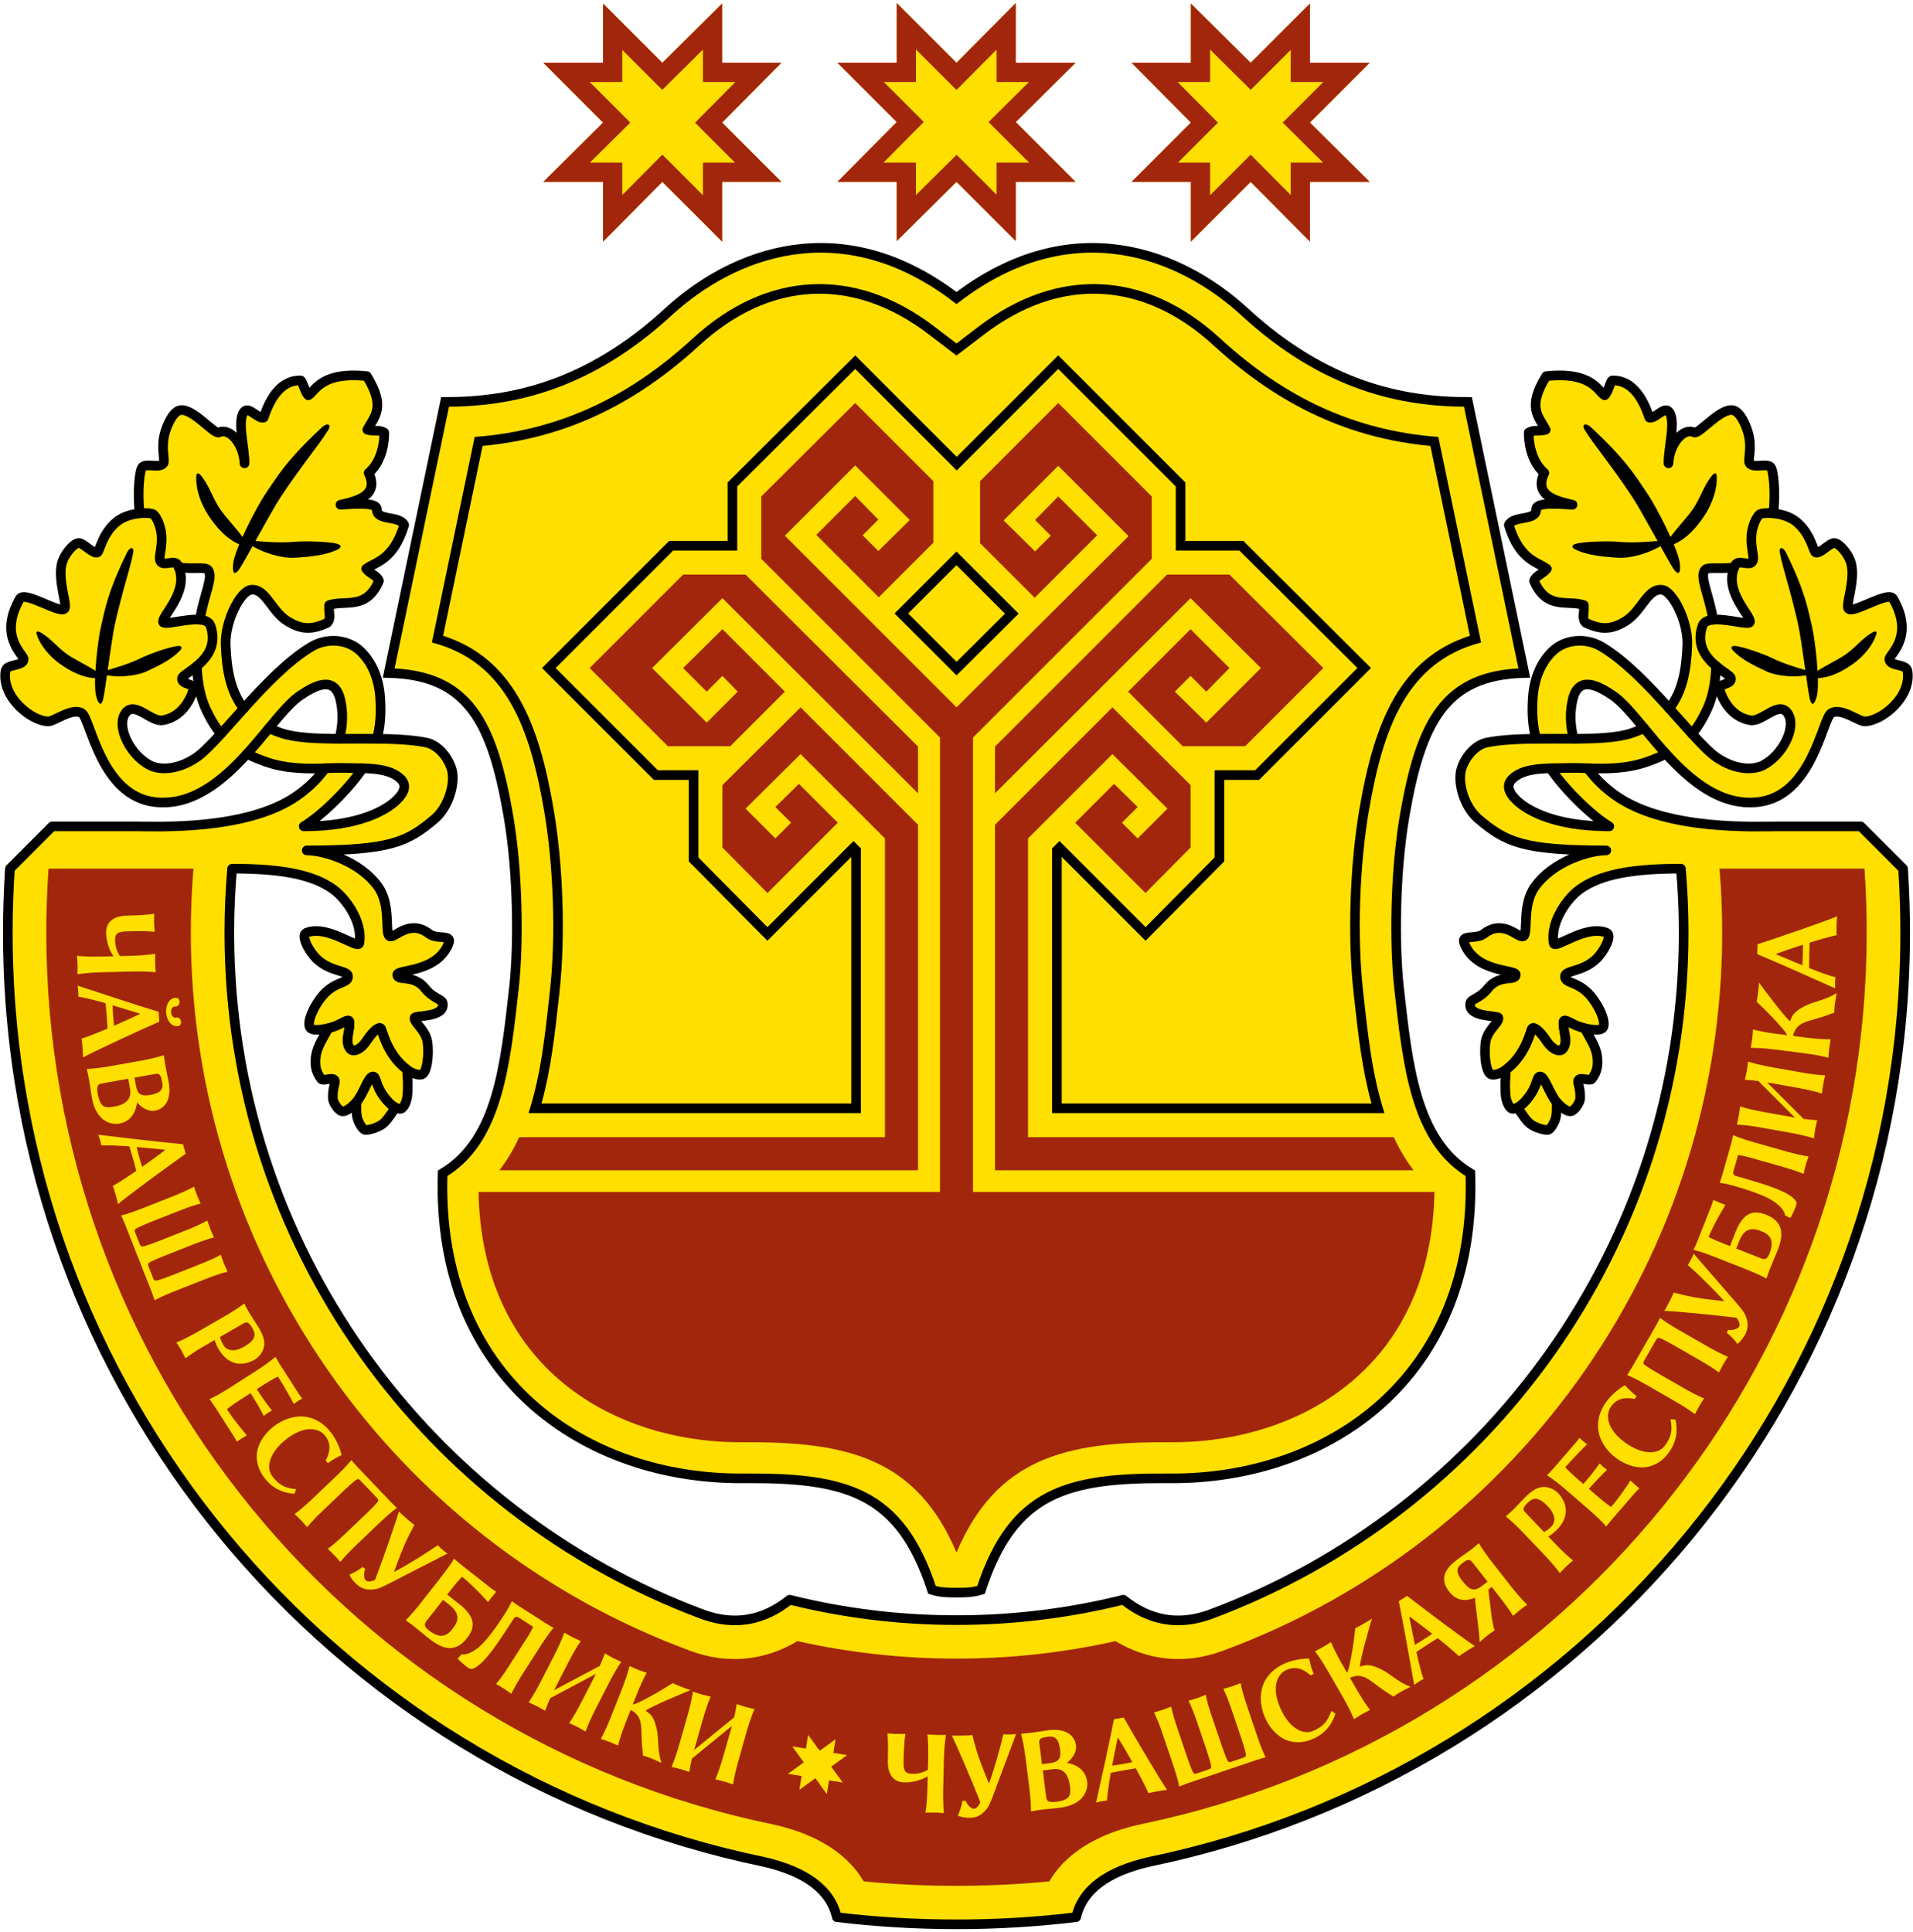 <svg id="id-svg" width="697" height="704" viewBox="0 0 697 704" fill="none" xmlns="http://www.w3.org/2000/svg">
<path fill-rule="evenodd" clip-rule="evenodd" d="M110.648 301.108C130.944 301.108 140.614 295.164 144.253 291.771C147.527 288.724 148.29 285.91 145.853 283.679C142.639 280.729 137.8 280.119 132.119 279.944C127.669 286.717 117.596 296.979 110.648 301.108ZM586.352 301.108C566.056 301.108 556.386 295.164 552.747 291.771C549.473 288.724 548.71 285.91 551.147 283.679C554.36 280.729 559.2 280.119 564.881 279.944C569.331 286.717 579.404 296.979 586.352 301.108ZM673.28 221.282C673.337 221.444 673.398 221.611 673.46 221.773L673.28 221.282ZM23.72 221.282C23.663 221.444 23.602 221.611 23.54 221.773L23.72 221.282ZM348.5 590.328C327.533 590.328 307.162 587.751 287.699 582.898C278.177 590.543 267.753 592.375 256.43 588.386C155.497 550.981 83.557 453.83 83.557 339.877C83.557 332.004 83.899 324.21 84.574 316.512C101.876 316.512 113.839 318.463 121.616 324.188C125.933 327.362 132.263 335.897 130.931 343.638C130.501 346.137 119.332 336.756 111.651 339.877C109.403 340.789 112.642 346.838 115.531 349.534C120.585 354.247 126.806 353.488 126.823 355.799C126.841 358.692 121.445 357.228 116.513 364.084C113.348 368.489 111.91 372.899 112.984 374.46C113.76 375.582 116.342 375.367 119.656 374.653C123.772 373.767 126.183 371.457 127.095 371.926C127.691 372.233 127.143 375.104 126.692 377.743C126.31 379.996 127.021 382.482 128.533 382.749C130.102 383.025 132.193 381.399 133.557 379.317C135.617 376.152 137.743 374.21 138.655 374.648C139.277 374.951 140.676 384.152 148.294 389.772C150.504 391.403 152.582 391.775 153.568 391.552C155.606 391.087 156.391 384.209 155.742 379.733C155.085 375.183 150.539 372.43 151.056 370.843C151.367 369.883 162.318 370.835 161.309 365.486C161.046 364.092 157.636 363.667 154.962 360.248C150.697 354.79 144.853 357.714 144.717 355.198C144.603 353.12 159.332 354.576 163.501 343.673C164.79 340.302 159.197 342.442 156.343 340.25C148.952 334.569 143.626 342.328 141.89 341.105C140.15 339.877 142.495 329.856 137.848 323.228C131.299 313.882 118.043 309.871 111.752 309.871C142.092 309.871 148.356 306.855 158.359 298.395C163.558 293.994 165.974 285.235 164.588 280.356C163.348 276.012 159.578 271.374 155.133 270.528C149.846 269.524 143.656 269.243 137.3 269.182C138.519 264.934 138.905 260.266 138.523 254.326C138.12 248.005 135.968 241.732 131.343 237.282C126.898 233.004 119.297 232.105 113.252 235.766C104.826 240.864 96.274 249.837 88.804 258.135C84.083 252.16 82.535 244.222 82.228 234.92C81.939 226.279 87.59 215.347 91.434 214.913C96.747 214.308 98.72 222.409 104.449 226.143C110.393 230.019 114.444 229.089 119.143 226.998C120.848 225.368 119.634 223.281 119.928 220.493C125.903 218.507 133.456 222.426 138.08 211.656C137.318 209.604 134.894 209.183 133.421 207.241C136.494 204.835 143.341 204.309 147.26 191.28C145.52 187.703 137.182 189.956 137.305 185.59C137.392 182.588 127.205 183.846 124.04 183.916C129.712 182.618 138.392 180.694 134.319 172.325C139.698 167.714 140.075 159.622 139.996 157.614C137.901 156.422 136.884 157.377 133.833 156.588C136.406 151.63 140.706 148.527 133.662 137.068C116.829 135.306 114.852 142.635 112.357 144.02C111.13 143.117 110.257 138.847 109.552 138.628C100.32 138.396 97.01 149.684 96.037 152.174C94.108 152.726 90.799 148.268 89.172 149.772C86.073 152.643 89.242 163.361 89.085 168.832C88.747 161.884 83.798 155.654 79.756 157.579C78.025 158.407 70.037 148.364 65.465 149.5C63.006 150.109 61.003 154.563 60.13 157.513C58.425 163.299 60.367 167.67 59.512 168.854C58.171 170.708 53.375 168.718 51.911 170.151C50.824 171.221 50.035 179.16 50.872 187.05C48.233 187.322 45.108 188.142 42.833 189.882C37.235 194.16 36.301 201.025 35.472 201.314C33.78 201.906 30.173 197.562 28.52 197.851C26.534 198.202 23.268 202.187 22.492 205.492C21.033 211.748 24.627 220.383 23.544 221.773C21.896 223.89 8.986 215.07 7.185 218.231C-0.736 232.127 8.737 238.505 8.623 240.219C8.443 242.937 2.45 241.776 2.012 244.463C0.43 254.159 11.704 262.931 17.692 262.848C19.871 262.817 26.324 257.728 29.796 259.854C33.048 261.848 36.656 290.175 56.672 292.275C70.046 293.674 80.975 284.591 89.979 274.692C92.017 275.727 94.266 276.656 96.765 277.546C104.414 280.264 112.261 280.141 118.481 279.935C115.895 283.574 112.449 287.024 108.044 290.083C89.751 302.774 56.794 301.108 49.071 301.108H19.021L3.616 316.512C3.104 324.232 2.841 332.026 2.841 339.877C2.841 506.614 120.897 645.777 277.98 678.334C293.643 681.867 302.621 688.614 304.909 698.574C319.2 700.292 333.749 701.177 348.5 701.177C363.251 701.177 377.8 700.292 392.091 698.574C394.379 688.614 403.357 681.867 419.02 678.334C576.103 645.777 694.159 506.614 694.159 339.877C694.159 332.026 693.896 324.232 693.383 316.512L677.979 301.108H647.929C640.205 301.108 607.249 302.774 588.956 290.083C584.551 287.024 581.105 283.574 578.519 279.935C584.739 280.141 592.586 280.264 600.235 277.546C602.734 276.656 604.983 275.727 607.021 274.692C616.025 284.591 626.954 293.674 640.328 292.275C660.344 290.175 663.952 261.848 667.204 259.854C670.676 257.728 677.129 262.817 679.308 262.848C685.296 262.931 696.57 254.159 694.988 244.463C694.549 241.776 688.557 242.937 688.377 240.219C688.263 238.505 697.736 232.127 689.815 218.231C688.013 215.07 675.104 223.89 673.455 221.773C672.373 220.383 675.967 211.748 674.507 205.492C673.732 202.187 670.466 198.202 668.48 197.851C666.827 197.562 663.22 201.906 661.527 201.314C660.699 201.025 659.765 194.16 654.167 189.882C651.892 188.142 648.767 187.322 646.128 187.05C646.965 179.16 646.176 171.221 645.089 170.151C643.625 168.718 638.829 170.708 637.488 168.854C636.633 167.67 638.575 163.299 636.869 157.513C635.997 154.563 633.994 150.109 631.535 149.5C626.962 148.364 618.975 158.407 617.244 157.579C613.202 155.654 608.253 161.884 607.915 168.832C607.758 163.361 610.927 152.643 607.828 149.772C606.201 148.268 602.892 152.726 600.963 152.174C599.99 149.684 596.68 138.396 587.448 138.628C586.742 138.847 585.87 143.117 584.643 144.02C582.148 142.635 580.171 135.306 563.338 137.068C556.294 148.527 560.594 151.63 563.167 156.588C560.116 157.377 559.099 156.422 557.004 157.614C556.925 159.622 557.302 167.714 562.681 172.325C558.608 180.694 567.288 182.618 572.96 183.916C569.795 183.846 559.608 182.588 559.695 185.59C559.818 189.956 551.48 187.703 549.74 191.28C553.659 204.309 560.506 204.835 563.579 207.241C562.106 209.183 559.682 209.604 558.919 211.656C563.544 222.426 571.097 218.507 577.072 220.493C577.366 223.281 576.152 225.368 577.857 226.998C582.556 229.089 586.607 230.019 592.551 226.143C598.28 222.409 600.253 214.308 605.566 214.913C609.41 215.347 615.061 226.279 614.771 234.92C614.465 244.222 612.917 252.16 608.196 258.135C600.726 249.837 592.174 240.864 583.748 235.766C577.703 232.105 570.102 233.004 565.657 237.282C561.032 241.732 558.88 248.005 558.477 254.326C558.095 260.266 558.481 264.934 559.7 269.182C553.343 269.243 547.154 269.524 541.867 270.528C537.422 271.374 533.652 276.012 532.412 280.356C531.026 285.235 533.442 293.994 538.641 298.395C548.644 306.855 554.908 309.871 585.248 309.871C578.957 309.871 565.701 313.882 559.152 323.228C554.505 329.856 556.85 339.877 555.11 341.105C553.374 342.328 548.048 334.569 540.657 340.25C537.803 342.442 532.21 340.302 533.499 343.673C537.668 354.576 552.397 353.12 552.283 355.198C552.147 357.714 546.303 354.79 542.038 360.248C539.364 363.667 535.954 364.092 535.69 365.486C534.682 370.835 545.633 369.883 545.944 370.843C546.461 372.43 541.915 375.183 541.258 379.733C540.609 384.209 541.394 391.087 543.432 391.552C544.418 391.775 546.496 391.403 548.706 389.772C556.324 384.152 557.723 374.951 558.345 374.648C559.257 374.21 561.383 376.152 563.443 379.317C564.807 381.399 566.898 383.025 568.467 382.749C569.979 382.482 570.69 379.996 570.308 377.743C569.857 375.104 569.309 372.233 569.905 371.926C570.817 371.457 573.228 373.767 577.344 374.653C580.658 375.367 583.24 375.582 584.016 374.46C585.09 372.899 583.652 368.489 580.487 364.084C575.555 357.228 570.159 358.692 570.177 355.799C570.194 353.488 576.415 354.247 581.469 349.534C584.358 346.838 587.597 340.789 585.348 339.877C577.668 336.756 566.499 346.137 566.069 343.638C564.737 335.897 571.067 327.362 575.384 324.188C583.161 318.463 595.124 316.512 612.426 316.512C613.101 324.21 613.443 332.004 613.443 339.877C613.443 453.83 541.503 550.981 440.57 588.386C429.247 592.375 418.822 590.543 409.301 582.898C389.838 587.751 369.467 590.328 348.5 590.328ZM616.477 267.38C618.585 264.886 620.426 261.857 622.14 258.061C623.964 254.019 625.025 248.912 625.266 242.705C627.918 244.901 630.518 246.269 630.671 247.137C631.096 249.605 625.783 248.921 626.524 251.314C627.857 255.606 631.188 261.3 637.689 262.444C642.204 263.238 648.499 254.479 651.695 260.494C654.286 265.364 649.516 275.135 642.384 278.848C639.162 280.523 632.657 280.886 625.498 276.043C623.105 274.421 620.028 271.277 616.477 267.38ZM631.881 206.698C628.146 215.767 638.11 224.333 637.588 226.656C637.295 227.958 629.264 225.337 624.192 225.802C622.487 216.026 619.186 210.336 621.18 207.684C622.149 206.404 626.822 207.509 631.881 206.698ZM573.368 269.191C572.018 264.251 571.97 259.345 572.995 254.944C575.104 245.931 582.24 249.828 587.571 253.37C590.903 255.584 594.686 260.108 599.003 265.311C597.605 265.986 596.084 266.596 594.436 267.139C589.145 268.875 581.565 269.165 573.368 269.191ZM80.523 267.38C78.415 264.886 76.573 261.857 74.859 258.061C73.036 254.019 71.975 248.912 71.734 242.705C69.082 244.901 66.482 246.269 66.329 247.137C65.904 249.605 71.217 248.921 70.476 251.314C69.143 255.606 65.812 261.3 59.311 262.444C54.796 263.238 48.501 254.479 45.305 260.494C42.714 265.364 47.484 275.135 54.616 278.848C57.838 280.523 64.343 280.886 71.502 276.043C73.895 274.421 76.972 271.277 80.523 267.38ZM65.119 206.698C68.854 215.767 58.89 224.333 59.411 226.656C59.705 227.958 67.736 225.337 72.808 225.802C74.513 216.026 77.814 210.336 75.82 207.684C74.851 206.404 70.178 207.509 65.119 206.698ZM123.632 269.191C124.982 264.251 125.03 259.345 124.005 254.944C121.896 245.931 114.759 249.828 109.429 253.37C106.097 255.584 102.314 260.108 97.996 265.311C99.395 265.986 100.916 266.596 102.564 267.139C107.855 268.875 115.435 269.165 123.632 269.191Z" fill="#FFDF00"/>
<path d="M673.28 221.282C673.337 221.444 673.398 221.611 673.46 221.773M23.72 221.282C23.663 221.444 23.602 221.611 23.54 221.773M110.648 301.108C130.944 301.108 140.614 295.164 144.253 291.771C147.527 288.724 148.29 285.91 145.853 283.679C142.639 280.729 137.8 280.119 132.119 279.944C127.669 286.717 117.596 296.979 110.648 301.108ZM586.352 301.108C566.056 301.108 556.386 295.164 552.747 291.771C549.473 288.724 548.71 285.91 551.147 283.679C554.36 280.729 559.2 280.119 564.881 279.944C569.331 286.717 579.404 296.979 586.352 301.108ZM348.5 590.328C327.533 590.328 307.162 587.751 287.699 582.898C278.177 590.543 267.753 592.375 256.43 588.386C155.497 550.981 83.557 453.83 83.557 339.877C83.557 332.004 83.899 324.21 84.574 316.512C101.876 316.512 113.839 318.463 121.616 324.188C125.933 327.362 132.263 335.897 130.931 343.638C130.501 346.137 119.332 336.756 111.651 339.877C109.403 340.789 112.642 346.838 115.531 349.534C120.585 354.247 126.806 353.488 126.823 355.799C126.841 358.692 121.445 357.228 116.513 364.084C113.348 368.489 111.91 372.899 112.984 374.46C113.76 375.582 116.342 375.367 119.656 374.653C123.772 373.767 126.183 371.457 127.095 371.926C127.691 372.233 127.143 375.104 126.692 377.743C126.31 379.996 127.021 382.482 128.533 382.749C130.102 383.025 132.193 381.399 133.557 379.317C135.617 376.152 137.743 374.21 138.655 374.648C139.277 374.951 140.676 384.152 148.294 389.772C150.504 391.403 152.582 391.775 153.568 391.552C155.606 391.087 156.391 384.209 155.742 379.733C155.085 375.183 150.539 372.43 151.056 370.843C151.367 369.883 162.318 370.835 161.309 365.486C161.046 364.092 157.636 363.667 154.962 360.248C150.697 354.79 144.853 357.714 144.717 355.198C144.603 353.12 159.332 354.576 163.501 343.673C164.79 340.302 159.197 342.442 156.343 340.25C148.952 334.569 143.626 342.328 141.89 341.105C140.15 339.877 142.495 329.856 137.848 323.228C131.299 313.882 118.043 309.871 111.752 309.871C142.092 309.871 148.356 306.855 158.359 298.395C163.558 293.994 165.974 285.235 164.588 280.356C163.348 276.012 159.578 271.374 155.133 270.528C149.846 269.524 143.656 269.243 137.3 269.182C138.519 264.934 138.905 260.266 138.523 254.326C138.12 248.005 135.968 241.732 131.343 237.282C126.898 233.004 119.297 232.105 113.252 235.766C104.826 240.864 96.274 249.837 88.804 258.135C84.083 252.16 82.535 244.222 82.228 234.92C81.939 226.279 87.59 215.347 91.434 214.913C96.747 214.308 98.72 222.409 104.449 226.143C110.393 230.019 114.444 229.089 119.143 226.998C120.848 225.368 119.634 223.281 119.928 220.493C125.903 218.507 133.456 222.426 138.08 211.656C137.318 209.604 134.894 209.183 133.421 207.241C136.494 204.835 143.341 204.309 147.26 191.28C145.52 187.703 137.182 189.956 137.305 185.59C137.392 182.588 127.205 183.846 124.04 183.916C129.712 182.618 138.392 180.694 134.319 172.325C139.698 167.714 140.075 159.622 139.996 157.614C137.901 156.422 136.884 157.377 133.833 156.588C136.406 151.63 140.706 148.527 133.662 137.068C116.829 135.306 114.852 142.635 112.357 144.02C111.13 143.117 110.257 138.847 109.552 138.628C100.32 138.396 97.01 149.684 96.037 152.174C94.108 152.726 90.799 148.268 89.172 149.772C86.073 152.643 89.242 163.361 89.085 168.832C88.747 161.884 83.798 155.654 79.756 157.579C78.025 158.407 70.037 148.364 65.465 149.5C63.006 150.109 61.003 154.563 60.13 157.513C58.425 163.299 60.367 167.67 59.512 168.854C58.171 170.708 53.375 168.718 51.911 170.151C50.824 171.221 50.035 179.16 50.872 187.05C48.233 187.322 45.108 188.142 42.833 189.882C37.235 194.16 36.301 201.025 35.472 201.314C33.78 201.906 30.173 197.562 28.52 197.851C26.534 198.202 23.268 202.187 22.492 205.492C21.033 211.748 24.627 220.383 23.544 221.773C21.896 223.89 8.986 215.07 7.185 218.231C-0.736 232.127 8.737 238.505 8.623 240.219C8.443 242.937 2.45 241.776 2.012 244.463C0.43 254.159 11.704 262.931 17.692 262.848C19.871 262.817 26.324 257.728 29.796 259.854C33.048 261.848 36.656 290.175 56.672 292.275C70.046 293.674 80.975 284.591 89.979 274.692C92.017 275.727 94.266 276.656 96.765 277.546C104.414 280.264 112.261 280.141 118.481 279.935C115.895 283.574 112.449 287.024 108.044 290.083C89.751 302.774 56.794 301.108 49.071 301.108H19.021L3.616 316.512C3.104 324.232 2.841 332.026 2.841 339.877C2.841 506.614 120.897 645.777 277.98 678.334C293.643 681.867 302.621 688.614 304.909 698.574C319.2 700.292 333.749 701.177 348.5 701.177C363.251 701.177 377.8 700.292 392.091 698.574C394.379 688.614 403.357 681.867 419.02 678.334C576.103 645.777 694.159 506.614 694.159 339.877C694.159 332.026 693.896 324.232 693.383 316.512L677.979 301.108H647.929C640.205 301.108 607.249 302.774 588.956 290.083C584.551 287.024 581.105 283.574 578.519 279.935C584.739 280.141 592.586 280.264 600.235 277.546C602.734 276.656 604.983 275.727 607.021 274.692C616.025 284.591 626.954 293.674 640.328 292.275C660.344 290.175 663.952 261.848 667.204 259.854C670.676 257.728 677.129 262.817 679.308 262.848C685.296 262.931 696.57 254.159 694.988 244.463C694.549 241.776 688.557 242.937 688.377 240.219C688.263 238.505 697.736 232.127 689.815 218.231C688.013 215.07 675.104 223.89 673.455 221.773C672.373 220.383 675.967 211.748 674.507 205.492C673.732 202.187 670.466 198.202 668.48 197.851C666.827 197.562 663.22 201.906 661.527 201.314C660.699 201.025 659.765 194.16 654.167 189.882C651.892 188.142 648.767 187.322 646.128 187.05C646.965 179.16 646.176 171.221 645.089 170.151C643.625 168.718 638.829 170.708 637.488 168.854C636.633 167.67 638.575 163.299 636.869 157.513C635.997 154.563 633.994 150.109 631.535 149.5C626.962 148.364 618.975 158.407 617.244 157.579C613.202 155.654 608.253 161.884 607.915 168.832C607.758 163.361 610.927 152.643 607.828 149.772C606.201 148.268 602.892 152.726 600.963 152.174C599.99 149.684 596.68 138.396 587.448 138.628C586.742 138.847 585.87 143.117 584.643 144.02C582.148 142.635 580.171 135.306 563.338 137.068C556.294 148.527 560.594 151.63 563.167 156.588C560.116 157.377 559.099 156.422 557.004 157.614C556.925 159.622 557.302 167.714 562.681 172.325C558.608 180.694 567.288 182.618 572.96 183.916C569.795 183.846 559.608 182.588 559.695 185.59C559.818 189.956 551.48 187.703 549.74 191.28C553.659 204.309 560.506 204.835 563.579 207.241C562.106 209.183 559.682 209.604 558.919 211.656C563.544 222.426 571.097 218.507 577.072 220.493C577.366 223.281 576.152 225.368 577.857 226.998C582.556 229.089 586.607 230.019 592.551 226.143C598.28 222.409 600.253 214.308 605.566 214.913C609.41 215.347 615.061 226.279 614.771 234.92C614.465 244.222 612.917 252.16 608.196 258.135C600.726 249.837 592.174 240.864 583.748 235.766C577.703 232.105 570.102 233.004 565.657 237.282C561.032 241.732 558.88 248.005 558.477 254.326C558.095 260.266 558.481 264.934 559.7 269.182C553.343 269.243 547.154 269.524 541.867 270.528C537.422 271.374 533.652 276.012 532.412 280.356C531.026 285.235 533.442 293.994 538.641 298.395C548.644 306.855 554.908 309.871 585.248 309.871C578.957 309.871 565.701 313.882 559.152 323.228C554.505 329.856 556.85 339.877 555.11 341.105C553.374 342.328 548.048 334.569 540.657 340.25C537.803 342.442 532.21 340.302 533.499 343.673C537.668 354.576 552.397 353.12 552.283 355.198C552.147 357.714 546.303 354.79 542.038 360.248C539.364 363.667 535.954 364.092 535.69 365.486C534.682 370.835 545.633 369.883 545.944 370.843C546.461 372.43 541.915 375.183 541.258 379.733C540.609 384.209 541.394 391.087 543.432 391.552C544.418 391.775 546.496 391.403 548.706 389.772C556.324 384.152 557.723 374.951 558.345 374.648C559.257 374.21 561.383 376.152 563.443 379.317C564.807 381.399 566.898 383.025 568.467 382.749C569.979 382.482 570.69 379.996 570.308 377.743C569.857 375.104 569.309 372.233 569.905 371.926C570.817 371.457 573.228 373.767 577.344 374.653C580.658 375.367 583.24 375.582 584.016 374.46C585.09 372.899 583.652 368.489 580.487 364.084C575.555 357.228 570.159 358.692 570.177 355.799C570.194 353.488 576.415 354.247 581.469 349.534C584.358 346.838 587.597 340.789 585.348 339.877C577.668 336.756 566.499 346.137 566.069 343.638C564.737 335.897 571.067 327.362 575.384 324.188C583.161 318.463 595.124 316.512 612.426 316.512C613.101 324.21 613.443 332.004 613.443 339.877C613.443 453.83 541.503 550.981 440.57 588.386C429.247 592.375 418.822 590.543 409.301 582.898C389.838 587.751 369.467 590.328 348.5 590.328ZM616.477 267.38C618.585 264.886 620.426 261.857 622.14 258.061C623.964 254.019 625.025 248.912 625.266 242.705C627.918 244.901 630.518 246.269 630.671 247.137C631.096 249.605 625.783 248.921 626.524 251.314C627.857 255.606 631.188 261.3 637.689 262.444C642.204 263.238 648.499 254.479 651.695 260.494C654.286 265.364 649.516 275.135 642.384 278.848C639.162 280.523 632.657 280.886 625.498 276.043C623.105 274.421 620.028 271.277 616.477 267.38ZM631.881 206.698C628.146 215.767 638.11 224.333 637.588 226.656C637.295 227.958 629.264 225.337 624.192 225.802C622.487 216.026 619.186 210.336 621.18 207.684C622.149 206.404 626.822 207.509 631.881 206.698ZM573.368 269.191C572.018 264.251 571.97 259.345 572.995 254.944C575.104 245.931 582.24 249.828 587.571 253.37C590.903 255.584 594.686 260.108 599.003 265.311C597.605 265.986 596.084 266.596 594.436 267.139C589.145 268.875 581.565 269.165 573.368 269.191ZM80.523 267.38C78.415 264.886 76.573 261.857 74.859 258.061C73.036 254.019 71.975 248.912 71.734 242.705C69.082 244.901 66.482 246.269 66.329 247.137C65.904 249.605 71.217 248.921 70.476 251.314C69.143 255.606 65.812 261.3 59.311 262.444C54.796 263.238 48.501 254.479 45.305 260.494C42.714 265.364 47.484 275.135 54.616 278.848C57.838 280.523 64.343 280.886 71.502 276.043C73.895 274.421 76.972 271.277 80.523 267.38ZM65.119 206.698C68.854 215.767 58.89 224.333 59.411 226.656C59.705 227.958 67.736 225.337 72.808 225.802C74.513 216.026 77.814 210.336 75.82 207.684C74.851 206.404 70.178 207.509 65.119 206.698ZM123.632 269.191C124.982 264.251 125.03 259.345 124.005 254.944C121.896 245.931 114.759 249.828 109.429 253.37C106.097 255.584 102.314 260.108 97.996 265.311C99.395 265.986 100.916 266.596 102.564 267.139C107.855 268.875 115.435 269.165 123.632 269.191Z" stroke="black" stroke-width="3.507" stroke-miterlimit="22.926" stroke-linejoin="round"/>
<path fill-rule="evenodd" clip-rule="evenodd" d="M679.321 316.513H626.507C627.147 324.215 627.471 332.009 627.471 339.878C627.471 456.662 554.773 561.225 445.422 601.546C431.802 606.57 418.31 605.11 406.452 597.982C387.436 602.234 367.998 604.356 348.5 604.356C329.002 604.356 309.564 602.234 290.548 597.982C278.69 605.11 265.198 606.57 251.578 601.546C142.227 561.225 69.529 456.662 69.529 339.878C69.529 332.009 69.853 324.215 70.493 316.513H17.679C17.14 324.228 16.868 332.022 16.868 339.878C16.868 496.974 127.38 632.543 280.847 664.605C294.568 667.472 307.785 673.758 314.68 685.524C325.92 686.611 337.208 687.15 348.5 687.15C359.792 687.15 371.08 686.611 382.32 685.524C389.215 673.758 402.432 667.472 416.153 664.605C569.62 632.543 680.132 496.974 680.132 339.878C680.132 332.022 679.86 324.228 679.321 316.513Z" fill="#A2260B"/>
<path fill-rule="evenodd" clip-rule="evenodd" d="M144.253 403.589C142.438 402.726 141.132 401.143 140.193 399.942C136.63 395.37 137.274 392.288 135.88 392.236C134.179 392.174 132.443 398.553 129.861 401.529C129.918 403.598 129.695 405.68 130.286 407.662C130.782 409.336 132.158 411.559 132.991 411.717C134.07 411.923 137.576 410.923 139.273 409.648C141.412 408.039 142.451 405.566 144.253 403.589Z" fill="#FFDF00" stroke="black" stroke-width="3.507" stroke-miterlimit="22.926" stroke-linecap="round" stroke-linejoin="round"/>
<path fill-rule="evenodd" clip-rule="evenodd" d="M148.294 389.772C140.676 384.152 139.277 374.951 138.655 374.649C137.743 374.21 135.617 376.152 133.557 379.317C132.193 381.399 130.102 383.026 128.533 382.75C127.021 382.482 126.31 379.997 126.692 377.744C127.143 375.105 127.691 372.233 127.095 371.926C126.183 371.457 123.772 373.768 119.656 374.653C118.043 377.66 115.658 381.158 115.123 384.529C114.602 387.83 114.979 390.522 117.035 393.161C117.727 394.051 120.809 392.464 121.804 393.433C122.58 394.191 120.997 396.418 121.282 400.442C121.374 401.696 123.176 404.585 124.601 404.918C125.473 405.119 127.428 404.335 129.861 401.529C132.443 398.553 134.179 392.175 135.88 392.236C137.274 392.288 136.63 395.37 140.193 399.942C141.132 401.143 142.438 402.726 144.253 403.59C144.831 403.866 145.796 404.287 146.418 403.839C147.589 403.002 148.33 400.56 148.448 398.895C148.759 394.498 148.439 392.512 148.294 389.772Z" fill="#FFDF00" stroke="black" stroke-width="3.507" stroke-miterlimit="22.926" stroke-linecap="round" stroke-linejoin="round"/>
<path fill-rule="evenodd" clip-rule="evenodd" d="M552.747 403.589C554.562 402.726 555.868 401.143 556.807 399.942C560.37 395.37 559.726 392.288 561.12 392.236C562.821 392.174 564.557 398.553 567.139 401.529C567.082 403.598 567.305 405.68 566.714 407.662C566.218 409.336 564.842 411.559 564.009 411.717C562.931 411.923 559.424 410.923 557.727 409.648C555.588 408.039 554.549 405.566 552.747 403.589Z" fill="#FFDF00" stroke="black" stroke-width="3.507" stroke-miterlimit="22.926" stroke-linecap="round" stroke-linejoin="round"/>
<path fill-rule="evenodd" clip-rule="evenodd" d="M548.706 389.772C556.324 384.152 557.723 374.951 558.345 374.649C559.257 374.21 561.383 376.152 563.443 379.317C564.807 381.399 566.898 383.026 568.467 382.75C569.979 382.482 570.69 379.997 570.308 377.744C569.857 375.105 569.309 372.233 569.905 371.926C570.817 371.457 573.228 373.768 577.344 374.653C578.957 377.66 581.342 381.158 581.877 384.529C582.398 387.83 582.021 390.522 579.965 393.161C579.273 394.051 576.191 392.464 575.196 393.433C574.42 394.191 576.003 396.418 575.718 400.442C575.626 401.696 573.824 404.585 572.399 404.918C571.527 405.119 569.572 404.335 567.139 401.529C564.557 398.553 562.821 392.175 561.12 392.236C559.726 392.288 560.37 395.37 556.807 399.942C555.868 401.143 554.562 402.726 552.747 403.59C552.169 403.866 551.204 404.287 550.582 403.839C549.411 403.002 548.671 400.56 548.552 398.895C548.241 394.498 548.561 392.512 548.706 389.772Z" fill="#FFDF00" stroke="black" stroke-width="3.507" stroke-miterlimit="22.926" stroke-linecap="round" stroke-linejoin="round"/>
<path d="M97.996 265.311C95.507 268.314 92.837 271.545 89.979 274.692M50.868 187.05C53.283 186.805 55.291 187.02 55.856 187.41C56.887 188.12 58.601 191.548 58.846 195.037C59.175 199.811 57.698 202.844 58.386 204.431C59.328 206.606 63.646 203.717 64.72 205.834C64.869 206.119 65.001 206.408 65.119 206.693M72.808 225.802C74.724 225.977 76.214 226.591 76.71 228.024C79.129 235.073 75.386 239.676 71.734 242.705M80.523 267.381C83.061 264.593 85.849 261.414 88.804 258.135" stroke="black" stroke-width="3.507" stroke-miterlimit="22.926" stroke-linecap="round" stroke-linejoin="round"/>
<path d="M132.119 279.944C129.76 279.87 127.253 279.87 124.653 279.808C122.882 279.769 120.796 279.856 118.481 279.935M123.632 269.191C128.095 269.204 132.741 269.138 137.3 269.182" stroke="black" stroke-width="3.507" stroke-miterlimit="22.926" stroke-linecap="round" stroke-linejoin="round"/>
<path d="M599.003 265.311C601.493 268.314 604.163 271.545 607.021 274.692M646.132 187.05C643.717 186.805 641.709 187.02 641.143 187.41C640.113 188.12 638.399 191.548 638.154 195.037C637.825 199.811 639.302 202.844 638.614 204.431C637.672 206.606 633.354 203.717 632.28 205.834C632.131 206.119 631.999 206.408 631.881 206.693M624.192 225.802C622.276 225.977 620.786 226.591 620.29 228.024C617.871 235.073 621.614 239.676 625.266 242.705M616.477 267.381C613.939 264.593 611.151 261.414 608.196 258.135" stroke="black" stroke-width="3.507" stroke-miterlimit="22.926" stroke-linecap="round" stroke-linejoin="round"/>
<path d="M564.881 279.944C567.24 279.87 569.747 279.87 572.347 279.808C574.118 279.769 576.204 279.856 578.519 279.935M573.368 269.191C568.905 269.204 564.259 269.138 559.7 269.182" stroke="black" stroke-width="3.507" stroke-miterlimit="22.926" stroke-linecap="round" stroke-linejoin="round"/>
<path fill-rule="evenodd" clip-rule="evenodd" d="M348.5 580.307C344.993 580.307 342.556 580.25 339.571 579.325C327.866 543.493 308.127 538.386 270.813 538.671C213.26 539.11 158.811 502.199 161.279 427.511C181.312 415.6 184.113 388.128 187.274 359.854C189.027 344.182 188.756 317.674 185.218 297.246C179.278 262.922 170.458 245.923 141.618 245.239C162.169 146.453 141.618 245.239 162.169 146.453C186.231 146.453 214.097 140.684 243.556 113.602C266.754 92.276 306.417 76.416 348.5 108.6C390.583 76.416 430.246 92.276 453.445 113.602C482.903 140.684 510.77 146.453 534.831 146.453C555.382 245.239 534.831 146.453 555.382 245.239C526.542 245.923 517.722 262.922 511.782 297.246C508.245 317.674 507.973 344.182 509.726 359.854C512.887 388.128 515.688 415.6 535.721 427.511C538.189 502.199 483.74 539.11 426.187 538.671C388.873 538.386 369.134 543.493 357.43 579.325C354.444 580.25 352.007 580.307 348.5 580.307Z" fill="#FFDF00" stroke="black" stroke-width="3.507" stroke-miterlimit="22.926"/>
<path fill-rule="evenodd" clip-rule="evenodd" d="M334.486 289.076V272.049L271.65 209.368H248.899L214.843 243.424L243.323 271.9H266.079L285.967 252.012L263.216 229.256L248.899 243.424L257.487 252.012L263.216 246.282L268.788 252.012L257.487 263.308L237.598 243.424L263.216 217.955L334.486 289.076Z" fill="#A2260B"/>
<path fill-rule="evenodd" clip-rule="evenodd" d="M362.514 289.076V272.049L425.196 209.368H447.947L482.157 243.424L453.677 271.9H430.921L411.033 252.012L433.784 229.256L447.947 243.424L439.513 252.012L433.784 246.282L428.059 252.012L439.513 263.308L459.402 243.424L433.784 217.955L362.514 289.076Z" fill="#A2260B"/>
<path fill-rule="evenodd" clip-rule="evenodd" d="M433.876 22.87V1.258L455.672 22.87L477.283 1.258V22.87H499.078L477.283 44.661L499.078 66.272H477.283V88.068L455.672 66.272L433.876 88.068V66.272H412.269L433.876 44.661L412.269 22.87H433.876Z" fill="#FFDF00"/>
<path fill-rule="evenodd" clip-rule="evenodd" d="M433.876 22.87V1.258L455.672 22.87L477.283 1.258V22.87H499.078L477.283 44.661L499.078 66.272H477.283V88.068L455.672 66.272L433.876 88.068V66.272H412.269L433.876 44.661L412.269 22.87H433.876ZM440.89 18.061V22.87V29.884H433.876H429.072L438.838 39.729L443.761 44.696L438.838 49.619L429.199 59.258H433.876H440.89V66.272V71.138L450.714 61.314L455.68 56.348L460.629 61.341L470.269 71.064V66.272V59.258H477.283H482.07L472.351 49.619L467.358 44.67L472.325 39.703L482.144 29.884H477.283H470.269V22.87V18.192L460.629 27.828L455.707 32.75L450.74 27.828L440.89 18.061Z" fill="#A2260B"/>
<path fill-rule="evenodd" clip-rule="evenodd" d="M326.7 22.87V1.074L348.5 22.87L370.107 1.074V22.87H391.907L370.107 44.477L391.907 66.272H370.107V87.884L348.5 66.272L326.7 87.884V66.272H305.093L326.7 44.477L305.093 22.87H326.7Z" fill="#FFDF00"/>
<path fill-rule="evenodd" clip-rule="evenodd" d="M326.7 22.87V1.074L348.5 22.87L370.107 1.074V22.87H391.907L370.107 44.477L391.907 66.272H370.107V87.884L348.5 66.272L326.7 87.884V66.272H305.093L326.7 44.477L305.093 22.87H326.7ZM333.714 18.004V22.87V29.884H326.7H322.027L331.662 39.519L336.585 44.442L331.662 49.408L321.896 59.258H326.7H333.714V66.272V71.081L343.568 61.314L348.535 56.392L353.458 61.314L363.093 70.95V66.272V59.258H370.107H374.973L365.149 49.435L360.182 44.468L365.175 39.519L374.894 29.884H370.107H363.093V22.87V18.083L353.458 27.801L348.509 32.794L343.542 27.828L333.714 18.004Z" fill="#A2260B"/>
<path fill-rule="evenodd" clip-rule="evenodd" d="M219.722 22.87V1.258L241.333 22.87L263.124 1.258V22.87H284.735L263.124 44.661L284.735 66.272H263.124V88.068L241.333 66.272L219.722 88.068V66.272H197.926L219.722 44.661L197.926 22.87H219.722Z" fill="#FFDF00"/>
<path fill-rule="evenodd" clip-rule="evenodd" d="M219.722 22.87V1.258L241.333 22.87L263.124 1.258V22.87H284.735L263.124 44.661L284.735 66.272H263.124V88.068L241.333 66.272L219.722 88.068V66.272H197.926L219.722 44.661L197.926 22.87H219.722ZM226.735 18.188V22.87V29.884H219.722H214.86L224.679 39.703L229.646 44.67L224.653 49.619L214.93 59.258H219.722H226.735V66.272V71.064L236.371 61.341L241.324 56.348L246.291 61.314L256.11 71.138V66.272V59.258H263.124H267.801L258.166 49.619L253.243 44.696L258.166 39.729L267.933 29.884H263.124H256.11V22.87V18.061L246.265 27.828L241.298 32.75L236.371 27.828L226.735 18.188Z" fill="#A2260B"/>
<path fill-rule="evenodd" clip-rule="evenodd" d="M348.496 205.935L330.9 223.531L348.526 241.158L366.166 223.601L348.496 205.935ZM348.496 200.973L325.942 223.531L348.513 246.102L371.124 223.601L348.496 200.973Z" fill="black"/>
<path fill-rule="evenodd" clip-rule="evenodd" d="M197.282 402.077H310.156V312.23L282.088 340.298L279.607 342.784L277.13 340.285L251.968 314.891L250.942 313.852V312.423V284.174H239.693H238.242L237.212 283.144L199.964 245.901L197.488 243.424L199.964 240.943L242.788 198.119L243.814 197.093H245.269H265.101V177.244V175.802L266.144 174.763L309.13 131.97L311.612 129.502L314.075 131.97L348.574 166.469L383.087 131.957L385.568 129.475L388.045 131.957L430.869 174.776L431.894 175.802V177.257V197.093H451.568H453.002L454.036 198.119L497.035 240.93L499.525 243.411L497.049 245.888L459.788 283.144L458.757 284.174H457.306H446.058V312.423V313.852L445.032 314.891L419.87 340.285L417.393 342.784L414.912 340.298L386.844 312.23V402.077H499.718C496.286 389.776 494.839 376.709 493.511 364.719L493.178 361.699C492.038 351.529 491.701 339.921 492.082 328.3C492.468 316.486 493.594 304.69 495.37 294.414C497.982 279.326 501.498 265.487 507.916 254.383C514.04 243.797 522.706 235.783 535.546 231.654C533.481 221.747 531.394 211.726 528.804 199.206C526.958 190.272 524.49 178.441 522.049 166.71L521.163 162.48C506.469 161.108 492.902 157.478 480.15 151.639C466.666 145.467 454.137 136.853 442.174 125.854C429.378 114.089 415.333 107.768 401.064 107.084C386.918 106.404 372.435 111.257 358.613 121.826L350.622 127.937L348.5 129.559L346.378 127.937L338.387 121.826C324.565 111.257 310.082 106.404 295.936 107.084C281.667 107.768 267.622 114.089 254.826 125.854C242.863 136.853 230.334 145.467 216.85 151.639C204.098 157.478 190.531 161.108 175.837 162.48L174.951 166.71C172.51 178.441 170.042 190.272 168.196 199.206C165.605 211.726 163.519 221.747 161.454 231.654C174.294 235.783 182.96 243.797 189.084 254.383C195.502 265.487 199.018 279.326 201.63 294.414C203.406 304.69 204.532 316.486 204.918 328.3C205.299 339.921 204.962 351.529 203.822 361.699L203.485 364.724C202.161 376.713 200.714 389.781 197.282 402.077ZM157.369 234.104C184.56 241.131 193.073 265.535 198.176 295.002C201.665 315.145 202.603 341.087 200.341 361.318C198.768 375.416 197.242 391.319 192.565 405.584H313.663V309.13L310.98 306.448L279.611 337.821L254.449 312.423V280.667H239.693L202.446 243.424L245.269 200.6H268.608V177.244L311.598 134.451L348.574 171.427L385.568 134.433L428.392 177.257V200.6H451.568L494.567 243.406L457.306 280.667H442.551V312.423L417.389 337.821L386.02 306.448L383.337 309.13V405.584H504.435C499.758 391.319 498.232 375.416 496.658 361.318C494.397 341.087 495.335 315.145 498.824 295.002C503.927 265.535 512.44 241.131 539.631 234.104C537.159 222.242 534.682 210.376 532.227 198.509C529.518 185.406 526.787 172.308 524.056 159.21C493.45 156.935 467.95 144.801 444.546 123.281C417.827 98.715 385.616 96.773 356.487 119.047L348.5 125.153L340.513 119.047C311.384 96.773 279.173 98.715 252.454 123.281C229.05 144.801 203.55 156.935 172.944 159.21C170.213 172.308 167.482 185.406 164.773 198.509C162.318 210.376 159.841 222.242 157.369 234.104Z" fill="black"/>
<path fill-rule="evenodd" clip-rule="evenodd" d="M362.514 426.406V300.53L405.308 257.737L433.784 286.064V308.815L417.363 325.394L391.745 299.776L405.913 285.612L414.5 294.051L408.771 299.776L414.5 305.501L425.35 294.652L405.308 274.763L374.569 305.501V414.351H507.841C509.809 418.652 512.172 422.707 515.035 426.406H362.514Z" fill="#A2260B"/>
<path fill-rule="evenodd" clip-rule="evenodd" d="M334.485 426.406V300.53L291.692 257.737L263.216 286.064V308.815L279.637 325.394L305.255 299.776L291.087 285.612L282.5 294.051L288.229 299.776L282.5 305.501L271.65 294.652L291.692 274.763L322.43 305.501V414.351H189.159C187.191 418.652 184.828 422.707 181.965 426.406H334.485Z" fill="#A2260B"/>
<path fill-rule="evenodd" clip-rule="evenodd" d="M522.636 434.314H354.528V268.735L419.625 203.638V180.887L385.568 146.834L357.088 175.315V197.917L376.981 217.806L399.732 195.05L385.568 180.891L377.13 189.474L382.859 195.204L377.13 200.929L365.68 189.628L385.568 169.739L411.186 195.357L348.5 257.736L285.967 195.204L311.585 169.586L331.474 189.474L320.019 200.775L314.294 195.05L320.019 189.321L311.585 180.733L297.422 194.897L320.173 217.648L340.062 197.759V175.315L311.585 146.834L277.375 180.887V203.638L342.473 268.735V434.314H174.364C174.851 463.873 185.757 490.942 211.011 508.341C228.397 520.321 249.754 525.682 270.712 525.52C308.96 525.231 333.894 531.416 348.5 565.679C363.106 531.416 388.041 525.231 426.288 525.52C447.246 525.682 468.603 520.321 485.989 508.341C511.243 490.942 522.149 463.873 522.636 434.314Z" fill="#A2260B"/>
<path fill-rule="evenodd" clip-rule="evenodd" d="M293.647 637.141L294.432 632.161L298.667 637.934L304.431 633.744L303.642 638.723L308.661 639.517L302.849 643.743L307.079 649.516L302.06 648.718L301.262 653.738L297.08 647.929L291.267 652.155L292.061 647.136L287.085 646.347L292.85 642.16L288.668 636.352L293.647 637.141Z" fill="#FFDF00"/>
<path fill-rule="evenodd" clip-rule="evenodd" d="M13.353 231.071C12.897 229.594 14.247 230.107 14.996 230.558C18.793 232.833 21.011 236.042 24.662 238.545C27.534 240.513 31.887 242.499 34.767 244.45C36.709 245.765 37.187 247.216 34.657 247.098C29.765 246.87 25.373 244.419 21.708 241.789C18.162 239.242 14.65 235.266 13.353 231.071Z" fill="black"/>
<path fill-rule="evenodd" clip-rule="evenodd" d="M38.44 245.975C36.928 245.651 37.954 244.542 38.795 244.292C42.741 243.122 47.273 241.798 51.24 239.834C54.362 238.295 62.042 235.573 64.839 235.363C66.005 235.275 66.618 235.862 65.68 236.91C62.559 240.377 57.535 242.701 53.45 244.612C49.496 246.462 42.732 246.892 38.44 245.975Z" fill="black"/>
<path fill-rule="evenodd" clip-rule="evenodd" d="M46.252 201.389C47.361 199.123 48.93 199.189 48.545 201.341C47.55 206.86 44.63 215.035 41.846 227.538C40.619 233.052 38.405 251.113 37.647 254.506C37.151 256.72 36.174 257.623 35.091 253.905C33.728 249.206 35.696 233.026 36.718 228.634C38.383 221.506 39.26 215.689 46.252 201.389Z" fill="black"/>
<path fill-rule="evenodd" clip-rule="evenodd" d="M71.532 173.387C71.642 171.681 72.834 172.747 73.43 173.505C76.447 177.358 77.463 181.545 80.243 185.573C82.426 188.738 86.13 192.508 88.335 195.66C89.817 197.786 89.733 199.474 87.169 198.352C82.215 196.177 78.651 191.916 75.912 187.752C73.26 183.723 71.212 178.226 71.532 173.387Z" fill="black"/>
<path fill-rule="evenodd" clip-rule="evenodd" d="M91.517 198.689C90.084 197.759 91.588 197.019 92.548 197.093C97.085 197.444 102.284 197.873 107.158 197.422C110.985 197.062 119.989 197.295 122.957 198.185C124.193 198.553 124.592 199.403 123.207 200.113C118.617 202.459 112.515 202.866 107.544 203.221C102.731 203.568 95.581 201.336 91.517 198.689Z" fill="black"/>
<path fill-rule="evenodd" clip-rule="evenodd" d="M117.219 155.777C119.262 153.875 120.853 154.563 119.603 156.637C116.39 161.936 110.148 169.213 102.328 181.014C98.878 186.217 89.448 203.976 87.322 207.18C85.937 209.267 84.569 209.815 84.929 205.549C85.376 200.157 93.81 184.24 96.603 180.12C101.144 173.422 104.348 167.767 117.219 155.777Z" fill="black"/>
<path fill-rule="evenodd" clip-rule="evenodd" d="M683.647 231.071C684.103 229.594 682.753 230.107 682.003 230.558C678.207 232.833 675.989 236.042 672.338 238.545C669.466 240.513 665.113 242.499 662.233 244.45C660.291 245.765 659.813 247.216 662.343 247.098C667.235 246.87 671.627 244.419 675.292 241.789C678.838 239.242 682.35 235.266 683.647 231.071Z" fill="black"/>
<path fill-rule="evenodd" clip-rule="evenodd" d="M658.56 245.975C660.072 245.651 659.046 244.542 658.205 244.292C654.259 243.122 649.727 241.798 645.76 239.834C642.638 238.295 634.958 235.573 632.161 235.363C630.995 235.275 630.382 235.862 631.32 236.91C634.441 240.377 639.465 242.701 643.55 244.612C647.504 246.462 654.268 246.892 658.56 245.975Z" fill="black"/>
<path fill-rule="evenodd" clip-rule="evenodd" d="M650.748 201.389C649.639 199.123 648.07 199.189 648.456 201.341C649.451 206.86 652.37 215.035 655.154 227.538C656.381 233.052 658.595 251.113 659.353 254.506C659.849 256.72 660.826 257.623 661.909 253.905C663.272 249.206 661.304 233.026 660.283 228.634C658.617 221.506 657.74 215.689 650.748 201.389Z" fill="black"/>
<path fill-rule="evenodd" clip-rule="evenodd" d="M625.468 173.387C625.358 171.681 624.166 172.747 623.57 173.505C620.554 177.358 619.537 181.545 616.757 185.573C614.574 188.738 610.87 192.508 608.665 195.66C607.183 197.786 607.267 199.474 609.831 198.352C614.785 196.177 618.349 191.916 621.088 187.752C623.741 183.723 625.788 178.226 625.468 173.387Z" fill="black"/>
<path fill-rule="evenodd" clip-rule="evenodd" d="M605.483 198.689C606.916 197.759 605.413 197.019 604.453 197.093C599.916 197.444 594.717 197.873 589.842 197.422C586.015 197.062 577.011 197.295 574.043 198.185C572.807 198.553 572.408 199.403 573.793 200.113C578.383 202.459 584.485 202.866 589.456 203.221C594.269 203.568 601.419 201.336 605.483 198.689Z" fill="black"/>
<path fill-rule="evenodd" clip-rule="evenodd" d="M579.781 155.777C577.739 153.875 576.147 154.563 577.397 156.637C580.61 161.936 586.852 169.213 594.673 181.014C598.123 186.217 607.552 203.976 609.678 207.18C611.063 209.267 612.431 209.815 612.071 205.549C611.624 200.157 603.19 184.24 600.398 180.12C595.856 173.422 592.652 167.767 579.781 155.777Z" fill="black"/>
<path d="M47.453 339.334C50.741 339.251 53.897 339.251 56.229 339.514L56.361 339.47C56.361 339.47 56.181 337.637 56.146 336.243C56.111 334.889 56.198 333.052 56.198 333.052L56.062 332.973C53.573 333.355 50.596 333.512 47.308 333.596L46.3 333.622C41.96 333.732 38.541 335.494 38.659 340.035C38.712 342.183 39.405 345.655 41.347 348.426L36.945 348.539C33.658 348.623 30.541 348.539 28.165 348.281L28.038 348.325C28.038 348.325 28.218 350.236 28.253 351.63C28.288 352.984 28.204 354.905 28.204 354.905L28.336 354.979C30.826 354.598 33.802 354.361 37.09 354.278L47.826 354.006C51.113 353.923 54.27 354.006 56.602 354.265L56.733 354.221C56.733 354.221 56.553 352.309 56.518 350.915C56.483 349.561 56.567 347.641 56.567 347.641L56.431 347.566C53.941 347.948 50.969 348.184 47.681 348.268L43.692 348.369C42.149 346.08 41.956 343.849 41.93 342.788C41.855 339.917 43.03 339.448 46.62 339.356L47.453 339.334ZM62.322 368.888C62.221 367.573 62.91 366.802 63.655 366.745C63.87 366.727 64.137 366.749 64.225 366.74C64.882 366.692 65.474 365.846 65.404 364.93C65.325 363.86 64.681 363.51 63.852 363.571C61.577 363.742 60.328 366.398 60.529 369.024C60.727 371.646 62.362 374.083 64.637 373.908C65.465 373.846 66.049 373.404 65.969 372.33C65.899 371.413 65.18 370.668 64.527 370.721C64.44 370.725 64.181 370.786 63.962 370.8C63.217 370.857 62.419 370.199 62.322 368.888ZM41.544 373.767C41.439 372.641 41.32 371.391 41.25 370.449C41.163 369.296 41.048 367.543 41.013 366.293L50.833 369.287L50.85 369.52C47.374 371.207 44.249 372.593 41.544 373.767ZM38.475 365.552C38.624 367.06 38.839 369.406 38.949 370.822C39.045 372.102 39.129 373.482 39.199 374.784C33.833 377.059 30.62 378.177 29.682 378.489C29.866 379.155 30.006 381.022 30.059 381.697C30.111 382.377 30.282 384.643 30.203 385.327C34.464 383.004 48.737 376.398 58.048 372.251L57.776 368.674C47.782 365.592 38.177 362.405 28.209 359.122C28.38 359.586 28.476 360.901 28.511 361.34C28.542 361.774 28.612 362.65 28.516 363.137C31.159 363.571 34.692 364.474 38.475 365.552ZM56.567 391.315C57.991 391.061 58.579 391.359 59.144 394.537C59.539 396.738 58.627 398.276 54.857 398.951C51.705 399.513 50.145 398.982 49.562 395.725L49.014 392.661L56.567 391.315ZM46.725 393.069L47.379 396.72C48.198 401.314 44.621 402.682 41.548 403.23C38.572 403.765 36.538 403.844 35.6 398.583C35.109 395.835 35.591 395.059 37.016 394.805L46.725 393.069ZM60.188 387.913C59.951 386.576 59.727 384.591 59.727 384.591L59.587 384.534C57.18 385.288 54.274 385.971 51.039 386.546L40.465 388.435C37.23 389.014 34.136 389.404 31.751 389.505L31.628 389.57C31.628 389.57 32.11 391.508 32.356 392.884C32.86 395.708 32.891 396.637 33.513 400.131C34.911 407.942 39.786 410.068 43.499 409.406C47.642 408.666 49.487 405.299 49.956 401.691C51.394 403.497 54.046 405.132 56.418 404.707C59.311 404.194 62.756 401.551 61.454 394.248C61.209 392.876 60.63 390.386 60.188 387.913ZM51.78 425.166C51.447 424.079 51.083 422.882 50.828 421.974C50.513 420.861 50.053 419.169 49.768 417.946L59.986 418.919L60.052 419.147C56.979 421.501 54.191 423.474 51.78 425.166ZM47.129 417.727C47.58 419.173 48.255 421.426 48.645 422.803C48.996 424.03 49.351 425.367 49.68 426.634C44.875 429.931 41.952 431.667 41.097 432.162C41.408 432.776 41.921 434.582 42.105 435.231C42.289 435.884 42.912 438.071 42.968 438.759C46.686 435.629 59.35 426.314 67.648 420.392L66.666 416.938C56.26 415.912 46.208 414.706 35.788 413.474C36.047 413.9 36.406 415.167 36.529 415.587C36.647 416.013 36.888 416.854 36.893 417.35C39.562 417.24 43.21 417.429 47.129 417.727ZM64.462 470.146L74.452 466.205C77.512 465 80.326 464.018 82.768 463.4L82.86 463.277C82.86 463.277 82.053 461.581 81.553 460.318C81.04 459.021 80.493 457.267 80.493 457.267L80.352 457.276C78.309 458.424 75.403 459.656 72.343 460.862L62.721 464.658C62.029 464.934 57.934 466.503 56.852 466.631C56.444 466.661 56.093 466.499 55.83 465.833L54.09 461.418C53.827 460.748 53.971 460.393 54.291 460.134C55.168 459.49 59.232 457.846 59.925 457.574L69.551 453.778C72.611 452.572 75.574 451.489 77.854 450.933L77.959 450.845C77.959 450.845 77.165 449.188 76.653 447.89C76.157 446.628 75.592 444.835 75.592 444.835L75.438 444.809C73.233 446.023 70.502 447.229 67.442 448.434L57.82 452.23C57.128 452.502 53.033 454.076 51.951 454.199C51.543 454.234 51.197 454.071 50.929 453.401L49.22 449.061C48.957 448.395 49.097 448.035 49.421 447.781C50.298 447.136 54.362 445.488 55.054 445.216L64.681 441.42C67.736 440.215 70.704 439.132 72.979 438.575L73.089 438.492C73.089 438.492 72.295 436.835 71.782 435.533C71.282 434.275 70.717 432.482 70.717 432.482L70.568 432.456C68.359 433.67 65.632 434.875 62.572 436.081L52.582 440.017C49.522 441.223 46.598 442.293 44.279 442.862L44.17 442.95C44.17 442.95 44.981 444.647 45.493 445.944L55.252 470.69C55.747 471.952 56.299 473.706 56.299 473.706L56.448 473.732C58.658 472.518 61.402 471.356 64.462 470.146ZM88.734 482.206C89.834 481.574 90.562 481.522 91.995 484.012C93.17 486.05 93.477 488.084 88.953 490.684C85.117 492.889 82.531 492.086 81.374 490.074C80.874 489.211 80.173 487.725 80.181 487.124L88.734 482.206ZM81.54 479.812L72.229 485.165C69.38 486.804 66.601 488.216 64.391 489.119L64.295 489.22C64.295 489.22 65.365 490.815 66.062 492.025C66.737 493.2 67.534 494.857 67.534 494.857H67.688C69.696 493.336 72.203 491.714 75.052 490.074L78.244 488.238C78.415 489.149 78.958 490.359 79.655 491.569C83.272 497.86 88.725 497.759 92.64 495.51C94.02 494.717 95.897 492.994 96.265 490.206C96.493 488.448 95.77 486.357 94.358 483.898C93.841 482.999 91.167 478.966 90.571 477.932C89.895 476.752 89.054 475.03 89.054 475.03L88.9 475.025C86.893 476.546 84.39 478.173 81.54 479.812ZM87.213 510.248L91.307 507.622C92.342 509.235 94.814 513.334 96.041 515.815L96.217 515.846C96.506 515.565 97.221 515.061 97.554 514.846C97.887 514.636 98.606 514.219 98.983 514.07L99.031 513.899C97.576 512.036 96.098 510.143 93.56 506.18L96.252 504.453C96.879 504.049 100.258 501.932 101.297 501.599C104.182 506.097 107.009 511.484 107.009 511.484L107.202 511.458C107.474 511.234 108.338 510.634 108.671 510.419C108.964 510.23 109.46 509.945 110.003 509.66L110.073 509.52C109.653 509.034 109.122 508.284 108.671 507.578L102.126 497.369C101.394 496.229 100.429 494.48 100.429 494.48L100.276 494.484C98.343 496.102 95.923 497.842 93.153 499.618L84.114 505.413C81.343 507.188 78.638 508.736 76.473 509.744L76.385 509.849C76.385 509.849 77.569 511.453 78.323 512.628L85.082 523.171C85.534 523.877 85.99 524.674 86.261 525.257L86.415 525.253C86.871 524.894 87.331 524.574 87.704 524.337C88.072 524.1 89.457 523.259 89.773 523.101L89.878 522.939C89.878 522.939 85.582 518.02 82.698 513.522C83.434 512.72 86.586 510.651 87.213 510.248ZM120.467 521.808C118.227 518.954 115.277 516.986 112.05 516.35C107.982 515.548 103.345 516.902 99.553 519.883C95.936 522.728 93.433 526.923 93.552 530.838C93.644 533.81 94.516 536.177 96.607 538.834C98.803 541.63 102.231 544.002 107.299 544.283L107.877 542.608C103.546 542.205 101.609 540.942 99.316 538.027C96.629 534.608 98.36 529.089 104.226 524.477C111.222 518.98 116.377 520.506 118.398 523.079C120.616 525.902 120.476 528.699 118.661 532.206L119.433 533.122C121.278 531.85 122.422 531.189 124.408 530.229L124.461 530.084C124.461 530.084 123.474 525.634 120.467 521.808ZM142.556 547.448L130.225 534.516C129.291 533.534 128.064 532.061 128.064 532.061L127.941 532.122C126.451 533.985 124.25 536.19 121.874 538.461L114.098 545.869C111.722 548.14 109.482 550.108 107.452 551.603L107.413 551.752C107.413 551.752 108.828 553.045 109.762 554.027C110.727 555.04 111.871 556.43 111.871 556.43L111.993 556.364C113.453 554.531 115.685 552.296 118.06 550.029L125.837 542.617C126.376 542.104 129.134 539.531 130.085 539.005C130.563 538.934 130.799 538.93 131.211 539.364L137.432 545.887C137.844 546.321 137.831 546.558 137.739 547.031C137.169 547.956 134.468 550.591 133.925 551.103L126.153 558.512C123.772 560.783 121.436 562.904 119.533 564.276L119.468 564.395C119.468 564.395 121.129 565.951 122.093 566.959C123.027 567.941 123.926 569.072 123.926 569.072L124.075 569.037C125.662 567.082 127.735 564.938 130.115 562.672L137.892 555.259C140.268 552.988 142.578 550.902 144.511 549.499L144.577 549.381C144.577 549.381 143.494 548.429 142.556 547.448ZM136.625 575.696C135.63 576.195 134.039 576.507 133.337 575.897C132.316 575.016 132.662 572.636 133.053 571.672L132.106 570.957C131.163 571.803 128.353 573.438 127.45 573.653L127.376 573.771C127.472 574.639 129.129 576.586 130.085 577.41C131.54 578.672 133.351 579.382 135.678 579.185C137.66 579.019 138.87 578.475 141.311 577.221L163.05 566.074C162.598 565.859 161.936 565.285 161.608 565C161.274 564.71 159.797 563.43 159.521 563.018C155.935 565.565 149.342 569.708 143.56 572.798C146.993 563.15 148.479 560.296 150.99 555.627C150.39 555.285 148.794 553.9 148.281 553.457C147.768 553.015 145.778 551.292 145.353 550.748C144.27 554.361 139.913 567.2 136.625 575.696ZM161.419 582.959L163.773 584.805C168.319 588.382 166.557 591.398 164.93 593.467C163.251 595.602 160.919 597.732 156.154 593.984C154.432 592.63 154.567 591.679 155.462 590.543L161.419 582.959ZM160.271 575.196L153.634 583.639C151.6 586.225 149.614 588.623 147.9 590.289L147.852 590.416C147.852 590.416 149.5 591.543 150.57 592.38C151.477 593.094 155.251 596.229 156.382 597.119C160.174 600.1 165.325 603.032 170.094 596.965C172.505 593.901 174.197 589.877 167.42 584.551L162.94 581.026L164.755 578.72C165.215 578.133 167.517 575.205 168.385 574.547C172.589 577.852 177.774 583.709 177.774 583.709L177.945 583.621C178.287 583.056 179.887 581.022 180.707 580.106L180.725 579.952C180.168 579.628 179.423 579.097 178.761 578.58L168.038 570.15C166.973 569.313 165.518 568.002 165.518 568.002L165.373 568.055C164.08 570.216 162.3 572.61 160.271 575.196ZM188.896 589.324L194.235 592.744C193.976 593.515 193.06 595.168 191.451 597.68L185.893 606.351C183.784 609.634 182.101 612.045 180.826 613.518L180.786 613.649C181.908 614.263 182.873 614.829 183.644 615.324C184.416 615.819 185.266 616.415 186.226 617.134L186.366 617.069C187.362 615 188.808 612.439 190.728 609.45L196.523 600.406C198.628 597.123 200.289 594.751 201.591 593.244L201.626 593.112C200.473 592.472 199.544 591.928 198.772 591.433L188.563 584.893C187.813 584.41 187.191 583.95 186.586 583.468L186.423 583.573C185.586 585.327 184.845 586.624 183.828 588.211C180.755 593.007 177.542 597.351 175.214 599.508C172.795 601.805 169.998 603.137 168.174 602.804L166.785 604.308C167.03 604.882 169.928 607.311 170.533 607.696C171.37 608.236 172.001 608.433 173.851 607.17C177.231 604.86 181.194 599.122 187.226 589.71C187.581 589.158 188.326 588.956 188.896 589.324ZM201.999 603.032L197.102 612.593C195.603 615.521 194.042 618.217 192.679 620.177L192.657 620.313C192.657 620.313 194.419 621.071 195.66 621.707C196.87 622.325 198.514 623.315 198.514 623.315L198.645 623.232C199.136 621.842 199.763 620.348 200.486 618.761L217.113 609.923C216.995 610.147 216.881 610.37 216.767 610.598L211.871 620.155C210.371 623.083 208.811 625.779 207.447 627.743L207.421 627.874C207.421 627.874 209.188 628.633 210.428 629.268C211.634 629.886 213.278 630.877 213.278 630.877L213.409 630.794C214.264 628.427 215.483 625.7 216.982 622.776L221.878 613.215C223.378 610.287 224.956 607.552 226.301 605.632L226.323 605.496C226.323 605.496 224.561 604.737 223.316 604.102C222.111 603.484 220.467 602.493 220.467 602.493L220.335 602.576C219.844 603.948 219.226 605.448 218.503 607.03L201.88 615.863C201.99 615.648 202.104 615.425 202.213 615.21L207.11 605.654C208.609 602.725 210.192 599.99 211.533 598.066L211.559 597.93C211.559 597.93 209.793 597.176 208.552 596.54C207.342 595.922 205.698 594.931 205.698 594.931L205.567 595.015C204.712 597.382 203.498 600.108 201.999 603.032ZM226.573 615.508L222.632 625.498C221.427 628.558 220.138 631.394 218.972 633.481L218.963 633.617C218.963 633.617 220.791 634.196 222.089 634.708C223.351 635.208 225.083 636.032 225.083 636.032L225.206 635.936C225.824 633.494 226.771 630.662 227.976 627.607L229.769 623.057C233.346 624.893 233.622 627.607 233.71 631.329C233.771 633.897 233.837 635.901 234.306 639.715C235.156 639.956 235.928 640.166 236.857 640.53C237.708 640.867 240.312 641.99 240.763 642.261L240.938 642.139C239.4 637.343 240.132 633.529 239.255 629.886C238.563 627.068 237.936 625.078 235.569 623.578C235.358 623.447 235.249 623.302 235.275 623.228C239.071 621.001 247.15 617.682 251.652 615.832C251.012 615.718 248.785 614.842 248.228 614.623C247.746 614.434 245.594 613.584 245.16 613.272C240.829 615.977 236.621 618.48 232.631 620.348C231.755 620.755 231.115 621.005 230.567 621.031L231.917 617.617C233.122 614.557 234.429 611.677 235.577 609.634L235.59 609.498C235.59 609.498 233.758 608.915 232.461 608.407C231.198 607.907 229.466 607.083 229.466 607.083L229.344 607.175C228.726 609.616 227.779 612.448 226.573 615.508ZM250.508 625.064L247.575 635.397C246.677 638.557 245.673 641.507 244.717 643.699L244.722 643.835C244.722 643.835 246.598 644.234 247.944 644.611C249.245 644.984 251.052 645.632 251.052 645.632L251.166 645.527C251.38 644.072 251.696 642.481 252.099 640.78L266.675 628.865C266.605 629.11 266.539 629.352 266.469 629.597L263.536 639.929C262.638 643.09 261.634 646.04 260.678 648.232L260.682 648.368C260.682 648.368 262.559 648.762 263.9 649.144C265.206 649.516 267.012 650.165 267.012 650.165L267.122 650.06C267.499 647.57 268.161 644.659 269.06 641.494L271.992 631.166C272.891 628.001 273.908 625.007 274.85 622.864L274.846 622.724C274.846 622.724 272.97 622.329 271.624 621.948C270.322 621.575 268.516 620.926 268.516 620.926L268.402 621.031C268.187 622.474 267.876 624.065 267.477 625.757L252.901 637.667C252.967 637.435 253.033 637.194 253.099 636.966L256.031 626.634C256.93 623.469 257.947 620.479 258.89 618.331L258.885 618.191C258.885 618.191 257.009 617.796 255.668 617.415C254.361 617.042 252.555 616.394 252.555 616.394L252.441 616.499C252.069 618.989 251.407 621.899 250.508 625.064ZM329.247 640.64C329.326 637.356 329.488 634.2 329.865 631.885L329.83 631.754C329.83 631.754 327.993 631.842 326.595 631.806C325.24 631.771 323.408 631.592 323.408 631.592L323.325 631.723C323.583 634.226 323.588 637.211 323.504 640.495L323.478 641.503C323.369 645.843 324.955 649.345 329.501 649.464C331.649 649.516 335.152 648.999 338.014 647.202L337.905 651.603C337.821 654.891 337.585 657.999 337.203 660.357L337.238 660.489C337.238 660.489 339.158 660.405 340.552 660.44C341.907 660.475 343.818 660.655 343.818 660.655L343.902 660.524C343.647 658.021 343.564 655.035 343.643 651.748L343.915 641.012C343.998 637.724 344.239 634.573 344.616 632.258L344.581 632.126C344.581 632.126 342.665 632.21 341.267 632.175C339.912 632.14 338.001 631.96 338.001 631.96L337.918 632.091C338.172 634.599 338.26 637.58 338.177 640.867L338.076 644.857C335.713 646.277 333.473 646.36 332.412 646.334C329.541 646.264 329.133 645.067 329.225 641.472L329.247 640.64ZM357.175 656.692C356.776 657.731 355.812 659.038 354.883 659.06C353.537 659.095 352.187 657.104 351.823 656.127L350.644 656.236C350.517 657.495 349.543 660.598 349.017 661.365L349.048 661.501C349.701 662.076 352.235 662.4 353.497 662.369C355.426 662.321 357.241 661.624 358.828 659.91C360.182 658.45 360.709 657.24 361.669 654.663L370.225 631.785C369.748 631.929 368.871 631.951 368.432 631.96C367.994 631.973 366.043 632.021 365.561 631.903C364.623 636.203 362.541 643.699 360.349 649.88C356.386 640.438 355.562 637.33 354.278 632.188C353.603 632.337 351.49 632.389 350.81 632.407C350.135 632.424 347.501 632.49 346.821 632.376C348.456 635.778 353.883 648.201 357.175 656.692ZM378.681 635.199C378.497 633.766 378.826 633.192 382.031 632.784C384.249 632.503 385.739 633.494 386.221 637.29C386.625 640.464 386.02 642.003 382.732 642.419L379.646 642.809L378.681 635.199ZM379.94 645.115L383.622 644.646C388.251 644.059 389.435 647.702 389.829 650.796C390.21 653.799 390.189 655.833 384.884 656.508C382.118 656.859 381.369 656.337 381.185 654.899L379.94 645.115ZM375.464 631.412C374.118 631.583 372.124 631.706 372.124 631.706L372.062 631.846C372.693 634.283 373.228 637.22 373.645 640.482L374.999 651.134C375.411 654.395 375.644 657.503 375.626 659.893L375.683 660.02C375.683 660.02 377.647 659.638 379.028 659.458C381.877 659.099 382.806 659.112 386.327 658.665C394.2 657.666 396.567 652.901 396.093 649.161C395.563 644.988 392.293 642.972 388.711 642.323C390.592 640.977 392.354 638.413 392.052 636.019C391.683 633.104 389.215 629.531 381.86 630.465C380.474 630.645 377.958 631.096 375.464 631.412ZM412.585 642.09C411.471 642.314 410.244 642.555 409.314 642.717C408.175 642.923 406.443 643.208 405.198 643.375L407.188 633.301L407.425 633.262C409.455 636.55 411.142 639.522 412.585 642.09ZM404.716 645.974C406.202 645.672 408.512 645.225 409.919 644.971C411.177 644.747 412.541 644.528 413.834 644.326C416.639 649.433 418.073 652.519 418.476 653.418C419.121 653.168 420.966 652.839 421.632 652.721C422.303 652.602 424.539 652.204 425.231 652.212C422.487 648.206 414.483 634.673 409.415 625.823L405.882 626.454C403.826 636.707 401.621 646.588 399.355 656.833C399.806 656.618 401.099 656.39 401.533 656.311C401.963 656.232 402.827 656.079 403.322 656.123C403.48 653.453 404.032 649.845 404.716 645.974ZM457.863 632.021L454.422 621.847C453.37 618.734 452.528 615.872 452.029 613.404L451.91 613.303C451.91 613.303 450.179 614.026 448.894 614.465C447.57 614.912 445.791 615.372 445.791 615.372L445.795 615.512C446.843 617.608 447.93 620.576 448.982 623.688L452.3 633.49C452.537 634.196 453.905 638.36 453.975 639.447C453.988 639.859 453.808 640.197 453.129 640.425L448.636 641.946C447.956 642.178 447.606 642.016 447.364 641.683C446.764 640.775 445.322 636.637 445.085 635.927L441.767 626.13C440.714 623.017 439.776 620.001 439.334 617.695L439.255 617.586C439.255 617.586 437.558 618.296 436.239 618.743C434.954 619.182 433.135 619.655 433.135 619.655L433.1 619.804C434.205 622.07 435.274 624.854 436.326 627.971L439.64 637.768C439.882 638.474 441.249 642.643 441.319 643.726C441.333 644.138 441.153 644.48 440.473 644.708L436.055 646.202C435.375 646.435 435.024 646.272 434.788 645.939C434.183 645.032 432.741 640.894 432.504 640.184L429.185 630.386C428.133 627.274 427.195 624.258 426.753 621.952L426.674 621.842C426.674 621.842 424.977 622.553 423.658 623C422.373 623.438 420.554 623.912 420.554 623.912L420.519 624.06C421.624 626.327 422.693 629.11 423.745 632.227L427.191 642.402C428.243 645.514 429.164 648.486 429.619 650.831L429.703 650.945C429.703 650.945 431.434 650.218 432.758 649.771L457.955 641.244C459.24 640.81 461.02 640.346 461.02 640.346L461.055 640.197C459.95 637.935 458.924 635.134 457.863 632.021ZM467.876 606.223C464.57 607.718 461.953 610.112 460.564 613.088C458.815 616.849 459.021 621.676 461.006 626.073C462.9 630.268 466.381 633.696 470.208 634.516C473.114 635.142 475.621 634.857 478.703 633.463C481.943 631.999 485.068 629.242 486.55 624.385L485.064 623.421C483.635 627.532 481.943 629.115 478.567 630.64C474.604 632.433 469.66 629.43 466.587 622.636C462.922 614.526 465.636 609.884 468.616 608.538C471.887 607.056 474.569 607.863 477.541 610.467L478.615 609.932C477.822 607.837 477.449 606.57 476.994 604.413L476.866 604.325C476.866 604.325 472.312 604.22 467.876 606.223ZM483.968 609.152L489.325 618.463C490.96 621.312 492.376 624.091 493.279 626.301L493.38 626.397C493.38 626.397 494.971 625.327 496.181 624.63C497.36 623.955 499.083 623.114 499.083 623.114L499.087 622.96C497.566 620.953 495.94 618.449 494.3 615.6L491.863 611.361C495.532 609.708 497.825 611.19 500.788 613.439C502.831 614.991 504.44 616.192 507.714 618.204C508.429 617.691 509.077 617.218 509.941 616.718C510.739 616.262 513.238 614.925 513.729 614.745L513.746 614.531C509.034 612.742 506.513 609.792 503.116 608.205C500.481 606.986 498.535 606.237 495.887 607.153C495.655 607.236 495.471 607.232 495.431 607.162C496.054 602.809 498.504 594.423 499.863 589.745C499.376 590.179 497.303 591.372 496.781 591.67C496.334 591.928 494.326 593.081 493.814 593.226C493.226 598.298 492.555 603.151 491.53 607.433C491.302 608.371 491.1 609.029 490.78 609.476L488.948 606.289C487.308 603.44 485.875 600.621 484.994 598.451L484.893 598.355C484.893 598.355 483.297 599.424 482.087 600.121C480.913 600.797 479.185 601.634 479.185 601.634V601.787C480.706 603.795 482.328 606.302 483.968 609.152ZM521.838 595.317C520.891 595.948 519.852 596.641 519.059 597.149C518.081 597.776 516.595 598.701 515.504 599.332L513.483 589.268L513.685 589.14C516.823 591.398 519.519 593.498 521.838 595.317ZM516.056 601.919C517.314 601.073 519.274 599.771 520.479 598.999C521.553 598.311 522.728 597.583 523.846 596.899C528.396 600.547 530.904 602.844 531.618 603.519C532.118 603.045 533.696 602.033 534.27 601.664C534.84 601.301 536.756 600.073 537.396 599.819C533.328 597.167 520.742 587.738 512.676 581.504L509.656 583.442C511.681 593.704 513.43 603.672 515.267 614.004C515.6 613.632 516.709 612.922 517.078 612.685C517.446 612.448 518.187 611.975 518.66 611.83C517.783 609.301 516.907 605.759 516.056 601.919ZM533.047 569.383C534.994 567.853 535.752 568.371 536.537 569.37L541.99 576.305L540.92 577.142C537.878 579.531 536.3 580.496 532.911 576.182C529.716 572.114 531.136 570.887 533.047 569.383ZM537.391 582.157C537.694 586.62 539.105 595.001 539.07 598.215L539.211 598.267C539.759 597.671 541.42 596.369 542.047 595.874C542.643 595.405 543.897 594.418 544.576 594.054C543.998 592.612 543.401 589.013 543.02 585.3C542.827 583.301 542.384 581.031 542.336 579.137C542.735 578.83 543.134 578.528 543.507 578.234L546.102 581.539C548.131 584.125 549.911 586.515 551.204 588.68L551.349 588.733C551.349 588.733 552.708 587.497 553.778 586.659C554.873 585.796 556.399 584.766 556.399 584.766L556.346 584.638C554.632 582.973 552.585 580.623 550.551 578.041L543.919 569.594C541.885 567.012 540.171 564.566 538.877 562.405L538.733 562.352C538.733 562.352 537.247 563.689 536.182 564.526C535.239 565.263 531.881 567.511 531.097 568.13C529.027 569.756 527.037 571.544 526.406 573.71C525.823 575.617 526.261 577.725 528.024 579.965C530.86 583.573 534.226 583.512 537.391 582.157ZM555.737 551.073C554.86 550.152 554.637 549.455 556.719 547.474C558.42 545.852 560.318 545.067 563.921 548.846C566.972 552.05 566.806 554.755 565.127 556.355C564.408 557.043 563.132 558.073 562.545 558.209L555.737 551.073ZM555.119 558.63L562.532 566.402C564.798 568.783 566.832 571.146 568.235 573.079L568.353 573.144C568.353 573.144 569.646 571.729 570.659 570.769C571.641 569.83 573.057 568.66 573.057 568.66L573.026 568.511C571.071 566.92 568.897 564.873 566.63 562.492L564.088 559.831C564.934 559.446 565.977 558.635 566.99 557.67C572.241 552.66 570.847 547.386 567.735 544.12C566.635 542.967 564.517 541.552 561.721 541.858C559.958 542.051 558.1 543.248 556.044 545.207C555.294 545.922 552.011 549.477 551.147 550.301C550.165 551.239 548.688 552.462 548.688 552.462L548.723 552.616C550.678 554.203 552.848 556.25 555.119 558.63ZM582.604 545.677L578.927 542.49C580.18 541.043 583.411 537.51 585.445 535.629L585.423 535.454C585.077 535.257 584.384 534.713 584.086 534.454C583.788 534.196 583.187 533.621 582.942 533.301L582.762 533.306C581.386 535.23 579.987 537.181 576.906 540.736L574.486 538.641C573.925 538.154 570.935 535.511 570.321 534.612C573.82 530.575 578.186 526.336 578.186 526.336L578.107 526.161C577.813 525.963 576.993 525.301 576.695 525.043C576.432 524.815 576.016 524.42 575.591 523.977L575.437 523.956C575.086 524.495 574.517 525.214 573.969 525.849L566.03 535.011C565.144 536.037 563.737 537.457 563.737 537.457L563.785 537.606C565.885 539 568.239 540.833 570.725 542.985L578.843 550.016C581.329 552.169 583.578 554.325 585.156 556.118L585.283 556.171C585.283 556.171 586.488 554.58 587.404 553.523L595.602 544.059C596.15 543.428 596.785 542.761 597.268 542.336L597.219 542.192C596.746 541.858 596.308 541.503 595.975 541.218C595.646 540.929 594.445 539.837 594.208 539.579L594.019 539.522C594.019 539.522 590.521 545.037 587.019 549.078C586.046 548.6 583.165 546.163 582.604 545.677ZM585.138 510.94C583.034 513.899 581.982 517.288 582.28 520.558C582.661 524.688 585.274 528.756 589.206 531.548C592.954 534.218 597.688 535.428 601.406 534.209C604.233 533.284 606.259 531.776 608.218 529.019C610.278 526.121 611.585 522.163 610.419 517.222L608.648 517.139C609.489 521.409 608.823 523.627 606.675 526.647C604.154 530.193 598.372 530.093 592.292 525.77C585.042 520.611 585.046 515.232 586.94 512.567C589.022 509.643 591.749 508.985 595.624 509.739L596.281 508.736C594.541 507.328 593.585 506.417 592.099 504.786L591.946 504.773C591.946 504.773 587.961 506.978 585.138 510.94ZM603.523 482.719L594.616 498.21C593.941 499.385 592.871 500.981 592.871 500.981L592.967 501.077C595.177 501.985 597.917 503.466 600.766 505.106L610.077 510.458C612.926 512.098 615.451 513.685 617.459 515.206H617.612C617.612 515.206 618.449 513.479 619.129 512.304C619.822 511.094 620.83 509.603 620.83 509.603L620.738 509.503C618.563 508.622 615.789 507.118 612.939 505.478L603.628 500.126C602.98 499.753 599.731 497.838 598.96 497.075C598.758 496.637 598.684 496.409 598.982 495.891L603.475 488.075C603.773 487.558 604.005 487.506 604.488 487.462C605.54 487.742 608.827 489.588 609.472 489.96L618.783 495.313C621.632 496.952 624.328 498.596 626.182 500.03L626.318 500.06C626.318 500.06 627.34 498.026 628.032 496.816C628.707 495.637 629.54 494.458 629.54 494.458L629.466 494.326C627.138 493.358 624.495 491.972 621.645 490.333L612.334 484.981C609.485 483.341 606.824 481.723 604.935 480.264L604.799 480.233C604.799 480.233 604.198 481.544 603.523 482.719ZM632.696 480.159C633.42 481.005 634.104 482.477 633.678 483.306C633.065 484.503 630.671 484.735 629.641 484.586L629.172 485.678C630.22 486.392 632.477 488.729 632.898 489.557L633.034 489.597C633.854 489.298 635.348 487.229 635.923 486.103C636.804 484.389 637.058 482.46 636.313 480.246C635.677 478.361 634.866 477.318 633.065 475.244L617.06 456.785C616.959 457.271 616.56 458.052 616.363 458.442C616.161 458.836 615.271 460.572 614.934 460.941C618.265 463.816 623.854 469.234 628.234 474.113C618.042 473.079 614.921 472.312 609.792 470.984C609.599 471.65 608.635 473.53 608.323 474.135C608.016 474.736 606.815 477.081 606.39 477.625C610.16 477.813 623.666 478.988 632.696 480.159ZM632.604 454.957L633.7 452.173C635.822 446.795 639.219 447.619 641.665 448.583C644.195 449.578 646.899 451.205 644.677 456.842C643.87 458.885 642.919 459.025 641.573 458.495L632.604 454.957ZM625.494 458.284L635.484 462.221C638.544 463.431 641.411 464.645 643.498 465.811L643.634 465.82C643.634 465.82 644.243 463.917 644.738 462.655C645.163 461.581 647.083 457.065 647.614 455.728C649.38 451.24 650.717 445.462 643.541 442.634C639.912 441.201 635.572 440.736 632.411 448.75L630.32 454.054L627.585 452.976C626.892 452.704 623.425 451.336 622.553 450.692C624.512 445.721 628.637 439.075 628.637 439.075L628.506 438.935C627.866 438.768 625.459 437.821 624.345 437.295L624.192 437.322C624.043 437.944 623.745 438.816 623.438 439.597L618.436 452.283C617.937 453.545 617.099 455.316 617.099 455.316L617.191 455.439C619.633 456.057 622.434 457.079 625.494 458.284ZM631.522 426.972L633.253 420.87C634.068 420.892 635.914 421.295 638.781 422.106L648.692 424.92C652.445 425.985 655.237 426.906 657.017 427.699H657.153C657.416 426.446 657.679 425.359 657.933 424.477C658.183 423.596 658.507 422.61 658.919 421.483L658.814 421.369C656.543 421.014 653.676 420.366 650.262 419.397L639.929 416.464C636.177 415.399 633.424 414.491 631.605 413.685H631.465C631.188 414.978 630.938 416.026 630.689 416.907L627.375 428.572C627.133 429.427 626.87 430.154 626.585 430.873L626.73 431C628.655 431.294 630.11 431.627 631.92 432.14C637.404 433.696 642.494 435.515 645.225 437.12C648.127 438.777 650.213 441.065 650.419 442.906L652.261 443.805C652.738 443.402 654.229 439.925 654.422 439.237C654.694 438.277 654.702 437.615 652.958 436.208C649.771 433.644 643.129 431.509 632.376 428.458C631.741 428.278 631.337 427.62 631.522 426.972ZM641.665 410.853L652.239 412.742C655.474 413.321 658.512 414.022 660.787 414.754L660.923 414.737C660.923 414.737 661.129 412.83 661.374 411.454C661.611 410.121 662.076 408.258 662.076 408.258L661.962 408.157C660.489 408.091 658.88 407.929 657.144 407.701L643.835 394.388C644.085 394.432 644.331 394.476 644.58 394.52L655.154 396.409C658.393 396.988 661.427 397.689 663.702 398.421L663.838 398.403C663.838 398.403 664.044 396.497 664.289 395.125C664.53 393.787 664.995 391.929 664.995 391.929L664.881 391.824C662.365 391.701 659.401 391.333 656.166 390.754L645.593 388.865C642.353 388.29 639.276 387.576 637.045 386.853L636.909 386.87C636.909 386.87 636.703 388.777 636.457 390.153C636.216 391.486 635.752 393.349 635.752 393.349L635.866 393.45C637.325 393.52 638.939 393.674 640.661 393.901L653.966 407.215C653.729 407.175 653.484 407.131 653.247 407.087L642.674 405.198C639.438 404.619 636.361 403.909 634.13 403.186L633.994 403.204C633.994 403.204 633.784 405.11 633.538 406.487C633.301 407.82 632.837 409.683 632.837 409.683L632.951 409.783C635.467 409.906 638.43 410.274 641.665 410.853ZM646.755 382.425L657.411 383.78C660.673 384.192 663.741 384.744 666.047 385.358L666.183 385.336C666.183 385.336 666.293 383.42 666.472 382.035C666.639 380.689 667.012 378.809 667.012 378.809L666.893 378.712C664.373 378.712 661.396 378.497 658.135 378.081L653.286 377.467C654.181 373.544 656.745 372.61 660.326 371.606C662.803 370.914 664.728 370.357 668.309 368.963C668.331 368.082 668.344 367.28 668.471 366.289C668.585 365.377 669.032 362.58 669.186 362.076L669.024 361.936C664.754 364.61 660.879 364.842 657.565 366.591C655.005 367.955 653.229 369.055 652.361 371.72C652.287 371.953 652.173 372.097 652.09 372.088C648.999 368.959 643.791 361.945 640.885 358.039C640.933 358.688 640.635 361.064 640.556 361.655C640.495 362.168 640.201 364.465 640.004 364.961C643.695 368.494 647.158 371.957 649.95 375.359C650.564 376.108 650.963 376.669 651.125 377.191L647.482 376.726C644.217 376.314 641.109 375.758 638.842 375.148L638.706 375.17C638.706 375.17 638.597 377.086 638.421 378.471C638.25 379.817 637.878 381.697 637.878 381.697L638.001 381.794C640.517 381.794 643.493 382.009 646.755 382.425ZM656.916 344.235C656.907 345.37 656.898 346.619 656.877 347.566C656.846 348.724 656.78 350.473 656.688 351.731L647.224 347.759L647.228 347.522C650.858 346.19 654.11 345.133 656.916 344.235ZM659.143 352.721C659.143 351.205 659.165 348.855 659.204 347.426C659.235 346.15 659.292 344.765 659.353 343.459C664.921 341.736 668.23 340.951 669.195 340.737C669.081 340.053 669.129 338.181 669.146 337.501C669.164 336.826 669.221 334.551 669.366 333.876C664.89 335.761 650.029 340.89 640.346 344.077L640.254 347.663C649.885 351.735 659.121 355.882 668.704 360.152C668.585 359.67 668.616 358.354 668.629 357.916C668.638 357.478 668.66 356.601 668.804 356.123C666.222 355.435 662.794 354.172 659.143 352.721Z" fill="#FFDF00"/>
</svg>
